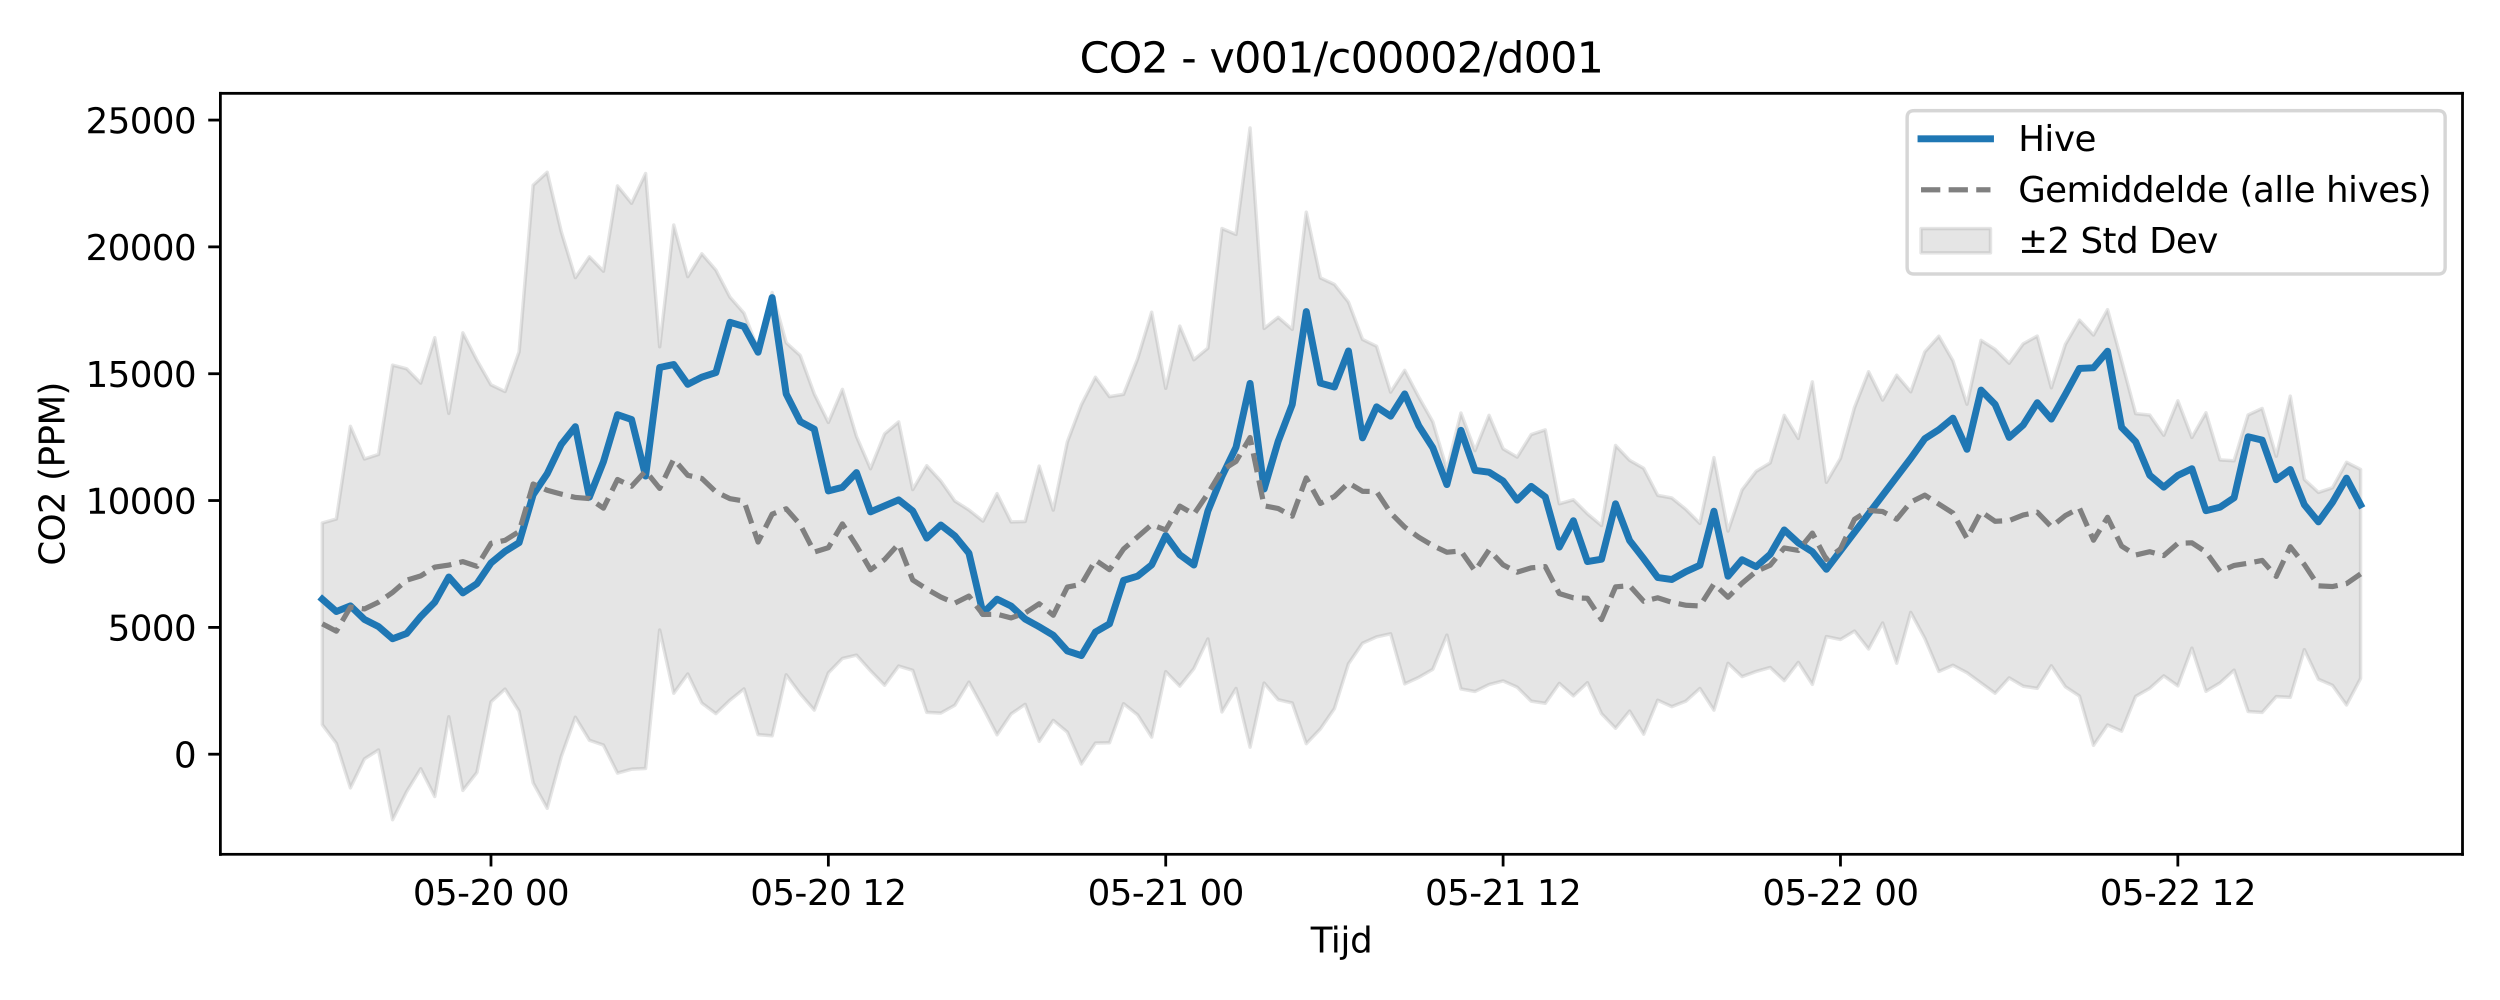 <?xml version="1.0" encoding="utf-8" standalone="no"?>
<!DOCTYPE svg PUBLIC "-//W3C//DTD SVG 1.1//EN"
  "http://www.w3.org/Graphics/SVG/1.1/DTD/svg11.dtd">
<svg xmlns:xlink="http://www.w3.org/1999/xlink" width="720pt" height="288pt" viewBox="0 0 720 288" xmlns="http://www.w3.org/2000/svg" version="1.1">
 <defs>
  <style type="text/css">*{stroke-linejoin: round; stroke-linecap: butt}</style>
 </defs>
 <g id="figure_1">
  <g id="patch_1">
   <path d="M 0 288 
L 720 288 
L 720 0 
L 0 0 
z
" style="fill: #ffffff"/>
  </g>
  <g id="axes_1">
   <g id="patch_2">
    <path d="M 63.47 246.04 
L 709.2 246.04 
L 709.2 26.88 
L 63.47 26.88 
z
" style="fill: #ffffff"/>
   </g>
   <g id="FillBetweenPolyCollection_1">
    <defs>
     <path id="m93f1154460" d="M 92.821 -137.378 
L 92.821 -79.3 
L 96.87 -73.909 
L 100.918 -61.094 
L 104.967 -69.449 
L 109.015 -72.015 
L 113.064 -51.922 
L 117.112 -60.007 
L 121.161 -66.601 
L 125.209 -58.593 
L 129.258 -81.572 
L 133.306 -60.356 
L 137.354 -65.531 
L 141.403 -85.868 
L 145.451 -89.541 
L 149.5 -83.178 
L 153.548 -62.541 
L 157.597 -55.208 
L 161.645 -70.129 
L 165.694 -81.447 
L 169.742 -74.806 
L 173.791 -73.417 
L 177.839 -65.348 
L 181.888 -66.472 
L 185.936 -66.68 
L 189.984 -106.562 
L 194.033 -88.341 
L 198.081 -93.891 
L 202.13 -85.511 
L 206.178 -82.473 
L 210.227 -86.34 
L 214.275 -89.598 
L 218.324 -76.428 
L 222.372 -76.089 
L 226.421 -93.656 
L 230.469 -88.179 
L 234.518 -83.486 
L 238.566 -94.196 
L 242.615 -98.364 
L 246.663 -99.318 
L 250.711 -94.811 
L 254.76 -90.655 
L 258.808 -96.177 
L 262.857 -94.948 
L 266.905 -82.833 
L 270.954 -82.635 
L 275.002 -84.902 
L 279.051 -91.534 
L 283.099 -84.144 
L 287.148 -76.373 
L 291.196 -82.382 
L 295.245 -85.145 
L 299.293 -74.478 
L 303.341 -80.532 
L 307.39 -77.148 
L 311.438 -67.971 
L 315.487 -73.996 
L 319.535 -74.087 
L 323.584 -85.327 
L 327.632 -82.117 
L 331.681 -75.716 
L 335.729 -94.561 
L 339.778 -90.396 
L 343.826 -95.426 
L 347.875 -103.976 
L 351.923 -82.947 
L 355.972 -89.729 
L 360.02 -72.811 
L 364.068 -91.271 
L 368.117 -86.48 
L 372.165 -85.539 
L 376.214 -73.82 
L 380.262 -78.064 
L 384.311 -83.926 
L 388.359 -96.824 
L 392.408 -102.758 
L 396.456 -104.578 
L 400.505 -105.465 
L 404.553 -91.041 
L 408.602 -92.908 
L 412.65 -95.242 
L 416.698 -105.082 
L 420.747 -89.593 
L 424.795 -88.852 
L 428.844 -90.853 
L 432.892 -91.895 
L 436.941 -90.087 
L 440.989 -86.063 
L 445.038 -85.452 
L 449.086 -91.189 
L 453.135 -87.582 
L 457.183 -91.37 
L 461.232 -82.476 
L 465.28 -78.259 
L 469.329 -83.213 
L 473.377 -76.554 
L 477.425 -86.334 
L 481.474 -84.487 
L 485.522 -86.065 
L 489.571 -89.721 
L 493.619 -83.474 
L 497.668 -96.952 
L 501.716 -93.138 
L 505.765 -94.615 
L 509.813 -95.767 
L 513.862 -91.976 
L 517.91 -97.231 
L 521.959 -90.899 
L 526.007 -104.672 
L 530.055 -103.823 
L 534.104 -106.251 
L 538.152 -101.085 
L 542.201 -108.582 
L 546.249 -96.988 
L 550.298 -111.623 
L 554.346 -104.138 
L 558.395 -94.609 
L 562.443 -96.402 
L 566.492 -94.257 
L 570.54 -91.295 
L 574.589 -88.343 
L 578.637 -92.771 
L 582.686 -90.38 
L 586.734 -89.755 
L 590.782 -96.246 
L 594.831 -90.213 
L 598.879 -87.528 
L 602.928 -73.343 
L 606.976 -79.216 
L 611.025 -77.424 
L 615.073 -87.443 
L 619.122 -89.751 
L 623.17 -93.354 
L 627.219 -90.461 
L 631.267 -101.332 
L 635.316 -88.903 
L 639.364 -91.326 
L 643.412 -94.995 
L 647.461 -83.086 
L 651.509 -82.822 
L 655.558 -87.386 
L 659.606 -87.164 
L 663.655 -100.9 
L 667.703 -92.368 
L 671.752 -90.628 
L 675.8 -84.961 
L 679.849 -92.614 
L 679.849 -152.801 
L 679.849 -152.801 
L 675.8 -154.865 
L 671.752 -147.522 
L 667.703 -146.192 
L 663.655 -149.923 
L 659.606 -173.918 
L 655.558 -156.601 
L 651.509 -170.371 
L 647.461 -168.495 
L 643.412 -155.294 
L 639.364 -155.55 
L 635.316 -169.126 
L 631.267 -162 
L 627.219 -172.583 
L 623.17 -162.648 
L 619.122 -168.463 
L 615.073 -168.872 
L 611.025 -184.018 
L 606.976 -198.82 
L 602.928 -191.505 
L 598.879 -195.808 
L 594.831 -188.827 
L 590.782 -176.311 
L 586.734 -191.214 
L 582.686 -188.987 
L 578.637 -183.379 
L 574.589 -187.385 
L 570.54 -189.983 
L 566.492 -171.586 
L 562.443 -184.105 
L 558.395 -191.173 
L 554.346 -186.665 
L 550.298 -175.152 
L 546.249 -179.957 
L 542.201 -172.771 
L 538.152 -180.949 
L 534.104 -170.659 
L 530.055 -156.006 
L 526.007 -149.096 
L 521.959 -178.03 
L 517.91 -161.745 
L 513.862 -168.382 
L 509.813 -154.678 
L 505.765 -152.253 
L 501.716 -146.917 
L 497.668 -135.044 
L 493.619 -156.221 
L 489.571 -137.25 
L 485.522 -141.31 
L 481.474 -144.585 
L 477.425 -145.337 
L 473.377 -153.119 
L 469.329 -155.438 
L 465.28 -159.706 
L 461.232 -136.651 
L 457.183 -140.023 
L 453.135 -144.064 
L 449.086 -142.917 
L 445.038 -164.194 
L 440.989 -162.847 
L 436.941 -156.348 
L 432.892 -158.743 
L 428.844 -168.38 
L 424.795 -158.223 
L 420.747 -169.051 
L 416.698 -152.83 
L 412.65 -166.508 
L 408.602 -173.663 
L 404.553 -181.344 
L 400.505 -175.07 
L 396.456 -188.27 
L 392.408 -190.257 
L 388.359 -200.997 
L 384.311 -206.087 
L 380.262 -207.968 
L 376.214 -226.905 
L 372.165 -193.142 
L 368.117 -196.616 
L 364.068 -193.403 
L 360.02 -251.158 
L 355.972 -220.485 
L 351.923 -222.19 
L 347.875 -187.751 
L 343.826 -184.381 
L 339.778 -194.09 
L 335.729 -176.171 
L 331.681 -198.084 
L 327.632 -184.673 
L 323.584 -174.437 
L 319.535 -173.773 
L 315.487 -179.361 
L 311.438 -171.44 
L 307.39 -160.708 
L 303.341 -141.087 
L 299.293 -153.766 
L 295.245 -137.804 
L 291.196 -137.699 
L 287.148 -145.844 
L 283.099 -137.918 
L 279.051 -141.122 
L 275.002 -143.702 
L 270.954 -149.465 
L 266.905 -153.881 
L 262.857 -147.001 
L 258.808 -166.499 
L 254.76 -163.046 
L 250.711 -152.999 
L 246.663 -162.313 
L 242.615 -175.866 
L 238.566 -166.333 
L 234.518 -174.541 
L 230.469 -185.61 
L 226.421 -189.29 
L 222.372 -203.765 
L 218.324 -187.356 
L 214.275 -197.812 
L 210.227 -202.427 
L 206.178 -210.209 
L 202.13 -214.903 
L 198.081 -208.321 
L 194.033 -223.208 
L 189.984 -188.123 
L 185.936 -238.031 
L 181.888 -229.453 
L 177.839 -234.466 
L 173.791 -209.884 
L 169.742 -214.028 
L 165.694 -208.036 
L 161.645 -221.268 
L 157.597 -238.397 
L 153.548 -234.667 
L 149.5 -186.665 
L 145.451 -175.232 
L 141.403 -177.168 
L 137.354 -184.267 
L 133.306 -192.148 
L 129.258 -168.948 
L 125.209 -190.741 
L 121.161 -177.665 
L 117.112 -181.794 
L 113.064 -182.842 
L 109.015 -157.124 
L 104.967 -155.814 
L 100.918 -165.223 
L 96.87 -138.535 
L 92.821 -137.378 
z
" style="stroke: #808080; stroke-opacity: 0.2"/>
    </defs>
    <g clip-path="url(#pbd642225e9)">
     <use xlink:href="#m93f1154460" x="0" y="288" style="fill: #808080; fill-opacity: 0.2; stroke: #808080; stroke-opacity: 0.2"/>
    </g>
   </g>
   <g id="matplotlib.axis_1">
    <g id="xtick_1">
     <g id="line2d_1">
      <defs>
       <path id="m21e1ac1b45" d="M 0 0 
L 0 3.5 
" style="stroke: #000000; stroke-width: 0.8"/>
      </defs>
      <g>
       <use xlink:href="#m21e1ac1b45" x="141.403" y="246.04" style="stroke: #000000; stroke-width: 0.8"/>
      </g>
     </g>
     <g id="text_1">
      <!-- 05-20 00 -->
      <g transform="translate(118.922 260.638) scale(0.1 -0.1)">
       <defs>
        <path id="DejaVuSans-30" d="M 2034 4250 
Q 1547 4250 1301 3770 
Q 1056 3291 1056 2328 
Q 1056 1369 1301 889 
Q 1547 409 2034 409 
Q 2525 409 2770 889 
Q 3016 1369 3016 2328 
Q 3016 3291 2770 3770 
Q 2525 4250 2034 4250 
z
M 2034 4750 
Q 2819 4750 3233 4129 
Q 3647 3509 3647 2328 
Q 3647 1150 3233 529 
Q 2819 -91 2034 -91 
Q 1250 -91 836 529 
Q 422 1150 422 2328 
Q 422 3509 836 4129 
Q 1250 4750 2034 4750 
z
" transform="scale(0.016)"/>
        <path id="DejaVuSans-35" d="M 691 4666 
L 3169 4666 
L 3169 4134 
L 1269 4134 
L 1269 2991 
Q 1406 3038 1543 3061 
Q 1681 3084 1819 3084 
Q 2600 3084 3056 2656 
Q 3513 2228 3513 1497 
Q 3513 744 3044 326 
Q 2575 -91 1722 -91 
Q 1428 -91 1123 -41 
Q 819 9 494 109 
L 494 744 
Q 775 591 1075 516 
Q 1375 441 1709 441 
Q 2250 441 2565 725 
Q 2881 1009 2881 1497 
Q 2881 1984 2565 2268 
Q 2250 2553 1709 2553 
Q 1456 2553 1204 2497 
Q 953 2441 691 2322 
L 691 4666 
z
" transform="scale(0.016)"/>
        <path id="DejaVuSans-2d" d="M 313 2009 
L 1997 2009 
L 1997 1497 
L 313 1497 
L 313 2009 
z
" transform="scale(0.016)"/>
        <path id="DejaVuSans-32" d="M 1228 531 
L 3431 531 
L 3431 0 
L 469 0 
L 469 531 
Q 828 903 1448 1529 
Q 2069 2156 2228 2338 
Q 2531 2678 2651 2914 
Q 2772 3150 2772 3378 
Q 2772 3750 2511 3984 
Q 2250 4219 1831 4219 
Q 1534 4219 1204 4116 
Q 875 4013 500 3803 
L 500 4441 
Q 881 4594 1212 4672 
Q 1544 4750 1819 4750 
Q 2544 4750 2975 4387 
Q 3406 4025 3406 3419 
Q 3406 3131 3298 2873 
Q 3191 2616 2906 2266 
Q 2828 2175 2409 1742 
Q 1991 1309 1228 531 
z
" transform="scale(0.016)"/>
        <path id="DejaVuSans-20" transform="scale(0.016)"/>
       </defs>
       <use xlink:href="#DejaVuSans-30"/>
       <use xlink:href="#DejaVuSans-35" transform="translate(63.623 0)"/>
       <use xlink:href="#DejaVuSans-2d" transform="translate(127.246 0)"/>
       <use xlink:href="#DejaVuSans-32" transform="translate(163.33 0)"/>
       <use xlink:href="#DejaVuSans-30" transform="translate(226.953 0)"/>
       <use xlink:href="#DejaVuSans-20" transform="translate(290.576 0)"/>
       <use xlink:href="#DejaVuSans-30" transform="translate(322.363 0)"/>
       <use xlink:href="#DejaVuSans-30" transform="translate(385.986 0)"/>
      </g>
     </g>
    </g>
    <g id="xtick_2">
     <g id="line2d_2">
      <g>
       <use xlink:href="#m21e1ac1b45" x="238.566" y="246.04" style="stroke: #000000; stroke-width: 0.8"/>
      </g>
     </g>
     <g id="text_2">
      <!-- 05-20 12 -->
      <g transform="translate(216.086 260.638) scale(0.1 -0.1)">
       <defs>
        <path id="DejaVuSans-31" d="M 794 531 
L 1825 531 
L 1825 4091 
L 703 3866 
L 703 4441 
L 1819 4666 
L 2450 4666 
L 2450 531 
L 3481 531 
L 3481 0 
L 794 0 
L 794 531 
z
" transform="scale(0.016)"/>
       </defs>
       <use xlink:href="#DejaVuSans-30"/>
       <use xlink:href="#DejaVuSans-35" transform="translate(63.623 0)"/>
       <use xlink:href="#DejaVuSans-2d" transform="translate(127.246 0)"/>
       <use xlink:href="#DejaVuSans-32" transform="translate(163.33 0)"/>
       <use xlink:href="#DejaVuSans-30" transform="translate(226.953 0)"/>
       <use xlink:href="#DejaVuSans-20" transform="translate(290.576 0)"/>
       <use xlink:href="#DejaVuSans-31" transform="translate(322.363 0)"/>
       <use xlink:href="#DejaVuSans-32" transform="translate(385.986 0)"/>
      </g>
     </g>
    </g>
    <g id="xtick_3">
     <g id="line2d_3">
      <g>
       <use xlink:href="#m21e1ac1b45" x="335.729" y="246.04" style="stroke: #000000; stroke-width: 0.8"/>
      </g>
     </g>
     <g id="text_3">
      <!-- 05-21 00 -->
      <g transform="translate(313.249 260.638) scale(0.1 -0.1)">
       <use xlink:href="#DejaVuSans-30"/>
       <use xlink:href="#DejaVuSans-35" transform="translate(63.623 0)"/>
       <use xlink:href="#DejaVuSans-2d" transform="translate(127.246 0)"/>
       <use xlink:href="#DejaVuSans-32" transform="translate(163.33 0)"/>
       <use xlink:href="#DejaVuSans-31" transform="translate(226.953 0)"/>
       <use xlink:href="#DejaVuSans-20" transform="translate(290.576 0)"/>
       <use xlink:href="#DejaVuSans-30" transform="translate(322.363 0)"/>
       <use xlink:href="#DejaVuSans-30" transform="translate(385.986 0)"/>
      </g>
     </g>
    </g>
    <g id="xtick_4">
     <g id="line2d_4">
      <g>
       <use xlink:href="#m21e1ac1b45" x="432.892" y="246.04" style="stroke: #000000; stroke-width: 0.8"/>
      </g>
     </g>
     <g id="text_4">
      <!-- 05-21 12 -->
      <g transform="translate(410.412 260.638) scale(0.1 -0.1)">
       <use xlink:href="#DejaVuSans-30"/>
       <use xlink:href="#DejaVuSans-35" transform="translate(63.623 0)"/>
       <use xlink:href="#DejaVuSans-2d" transform="translate(127.246 0)"/>
       <use xlink:href="#DejaVuSans-32" transform="translate(163.33 0)"/>
       <use xlink:href="#DejaVuSans-31" transform="translate(226.953 0)"/>
       <use xlink:href="#DejaVuSans-20" transform="translate(290.576 0)"/>
       <use xlink:href="#DejaVuSans-31" transform="translate(322.363 0)"/>
       <use xlink:href="#DejaVuSans-32" transform="translate(385.986 0)"/>
      </g>
     </g>
    </g>
    <g id="xtick_5">
     <g id="line2d_5">
      <g>
       <use xlink:href="#m21e1ac1b45" x="530.055" y="246.04" style="stroke: #000000; stroke-width: 0.8"/>
      </g>
     </g>
     <g id="text_5">
      <!-- 05-22 00 -->
      <g transform="translate(507.575 260.638) scale(0.1 -0.1)">
       <use xlink:href="#DejaVuSans-30"/>
       <use xlink:href="#DejaVuSans-35" transform="translate(63.623 0)"/>
       <use xlink:href="#DejaVuSans-2d" transform="translate(127.246 0)"/>
       <use xlink:href="#DejaVuSans-32" transform="translate(163.33 0)"/>
       <use xlink:href="#DejaVuSans-32" transform="translate(226.953 0)"/>
       <use xlink:href="#DejaVuSans-20" transform="translate(290.576 0)"/>
       <use xlink:href="#DejaVuSans-30" transform="translate(322.363 0)"/>
       <use xlink:href="#DejaVuSans-30" transform="translate(385.986 0)"/>
      </g>
     </g>
    </g>
    <g id="xtick_6">
     <g id="line2d_6">
      <g>
       <use xlink:href="#m21e1ac1b45" x="627.219" y="246.04" style="stroke: #000000; stroke-width: 0.8"/>
      </g>
     </g>
     <g id="text_6">
      <!-- 05-22 12 -->
      <g transform="translate(604.738 260.638) scale(0.1 -0.1)">
       <use xlink:href="#DejaVuSans-30"/>
       <use xlink:href="#DejaVuSans-35" transform="translate(63.623 0)"/>
       <use xlink:href="#DejaVuSans-2d" transform="translate(127.246 0)"/>
       <use xlink:href="#DejaVuSans-32" transform="translate(163.33 0)"/>
       <use xlink:href="#DejaVuSans-32" transform="translate(226.953 0)"/>
       <use xlink:href="#DejaVuSans-20" transform="translate(290.576 0)"/>
       <use xlink:href="#DejaVuSans-31" transform="translate(322.363 0)"/>
       <use xlink:href="#DejaVuSans-32" transform="translate(385.986 0)"/>
      </g>
     </g>
    </g>
    <g id="text_7">
     <!-- Tijd -->
     <g transform="translate(377.485 274.317) scale(0.1 -0.1)">
      <defs>
       <path id="DejaVuSans-54" d="M -19 4666 
L 3928 4666 
L 3928 4134 
L 2272 4134 
L 2272 0 
L 1638 0 
L 1638 4134 
L -19 4134 
L -19 4666 
z
" transform="scale(0.016)"/>
       <path id="DejaVuSans-69" d="M 603 3500 
L 1178 3500 
L 1178 0 
L 603 0 
L 603 3500 
z
M 603 4863 
L 1178 4863 
L 1178 4134 
L 603 4134 
L 603 4863 
z
" transform="scale(0.016)"/>
       <path id="DejaVuSans-6a" d="M 603 3500 
L 1178 3500 
L 1178 -63 
Q 1178 -731 923 -1031 
Q 669 -1331 103 -1331 
L -116 -1331 
L -116 -844 
L 38 -844 
Q 366 -844 484 -692 
Q 603 -541 603 -63 
L 603 3500 
z
M 603 4863 
L 1178 4863 
L 1178 4134 
L 603 4134 
L 603 4863 
z
" transform="scale(0.016)"/>
       <path id="DejaVuSans-64" d="M 2906 2969 
L 2906 4863 
L 3481 4863 
L 3481 0 
L 2906 0 
L 2906 525 
Q 2725 213 2448 61 
Q 2172 -91 1784 -91 
Q 1150 -91 751 415 
Q 353 922 353 1747 
Q 353 2572 751 3078 
Q 1150 3584 1784 3584 
Q 2172 3584 2448 3432 
Q 2725 3281 2906 2969 
z
M 947 1747 
Q 947 1113 1208 752 
Q 1469 391 1925 391 
Q 2381 391 2643 752 
Q 2906 1113 2906 1747 
Q 2906 2381 2643 2742 
Q 2381 3103 1925 3103 
Q 1469 3103 1208 2742 
Q 947 2381 947 1747 
z
" transform="scale(0.016)"/>
      </defs>
      <use xlink:href="#DejaVuSans-54"/>
      <use xlink:href="#DejaVuSans-69" transform="translate(57.959 0)"/>
      <use xlink:href="#DejaVuSans-6a" transform="translate(85.742 0)"/>
      <use xlink:href="#DejaVuSans-64" transform="translate(113.525 0)"/>
     </g>
    </g>
   </g>
   <g id="matplotlib.axis_2">
    <g id="ytick_1">
     <g id="line2d_7">
      <defs>
       <path id="m1cfcb0be71" d="M 0 0 
L -3.5 0 
" style="stroke: #000000; stroke-width: 0.8"/>
      </defs>
      <g>
       <use xlink:href="#m1cfcb0be71" x="63.47" y="217.214" style="stroke: #000000; stroke-width: 0.8"/>
      </g>
     </g>
     <g id="text_8">
      <!-- 0 -->
      <g transform="translate(50.108 221.013) scale(0.1 -0.1)">
       <use xlink:href="#DejaVuSans-30"/>
      </g>
     </g>
    </g>
    <g id="ytick_2">
     <g id="line2d_8">
      <g>
       <use xlink:href="#m1cfcb0be71" x="63.47" y="180.685" style="stroke: #000000; stroke-width: 0.8"/>
      </g>
     </g>
     <g id="text_9">
      <!-- 5000 -->
      <g transform="translate(31.02 184.485) scale(0.1 -0.1)">
       <use xlink:href="#DejaVuSans-35"/>
       <use xlink:href="#DejaVuSans-30" transform="translate(63.623 0)"/>
       <use xlink:href="#DejaVuSans-30" transform="translate(127.246 0)"/>
       <use xlink:href="#DejaVuSans-30" transform="translate(190.869 0)"/>
      </g>
     </g>
    </g>
    <g id="ytick_3">
     <g id="line2d_9">
      <g>
       <use xlink:href="#m1cfcb0be71" x="63.47" y="144.157" style="stroke: #000000; stroke-width: 0.8"/>
      </g>
     </g>
     <g id="text_10">
      <!-- 10000 -->
      <g transform="translate(24.657 147.956) scale(0.1 -0.1)">
       <use xlink:href="#DejaVuSans-31"/>
       <use xlink:href="#DejaVuSans-30" transform="translate(63.623 0)"/>
       <use xlink:href="#DejaVuSans-30" transform="translate(127.246 0)"/>
       <use xlink:href="#DejaVuSans-30" transform="translate(190.869 0)"/>
       <use xlink:href="#DejaVuSans-30" transform="translate(254.492 0)"/>
      </g>
     </g>
    </g>
    <g id="ytick_4">
     <g id="line2d_10">
      <g>
       <use xlink:href="#m1cfcb0be71" x="63.47" y="107.629" style="stroke: #000000; stroke-width: 0.8"/>
      </g>
     </g>
     <g id="text_11">
      <!-- 15000 -->
      <g transform="translate(24.657 111.428) scale(0.1 -0.1)">
       <use xlink:href="#DejaVuSans-31"/>
       <use xlink:href="#DejaVuSans-35" transform="translate(63.623 0)"/>
       <use xlink:href="#DejaVuSans-30" transform="translate(127.246 0)"/>
       <use xlink:href="#DejaVuSans-30" transform="translate(190.869 0)"/>
       <use xlink:href="#DejaVuSans-30" transform="translate(254.492 0)"/>
      </g>
     </g>
    </g>
    <g id="ytick_5">
     <g id="line2d_11">
      <g>
       <use xlink:href="#m1cfcb0be71" x="63.47" y="71.101" style="stroke: #000000; stroke-width: 0.8"/>
      </g>
     </g>
     <g id="text_12">
      <!-- 20000 -->
      <g transform="translate(24.657 74.9) scale(0.1 -0.1)">
       <use xlink:href="#DejaVuSans-32"/>
       <use xlink:href="#DejaVuSans-30" transform="translate(63.623 0)"/>
       <use xlink:href="#DejaVuSans-30" transform="translate(127.246 0)"/>
       <use xlink:href="#DejaVuSans-30" transform="translate(190.869 0)"/>
       <use xlink:href="#DejaVuSans-30" transform="translate(254.492 0)"/>
      </g>
     </g>
    </g>
    <g id="ytick_6">
     <g id="line2d_12">
      <g>
       <use xlink:href="#m1cfcb0be71" x="63.47" y="34.573" style="stroke: #000000; stroke-width: 0.8"/>
      </g>
     </g>
     <g id="text_13">
      <!-- 25000 -->
      <g transform="translate(24.657 38.372) scale(0.1 -0.1)">
       <use xlink:href="#DejaVuSans-32"/>
       <use xlink:href="#DejaVuSans-35" transform="translate(63.623 0)"/>
       <use xlink:href="#DejaVuSans-30" transform="translate(127.246 0)"/>
       <use xlink:href="#DejaVuSans-30" transform="translate(190.869 0)"/>
       <use xlink:href="#DejaVuSans-30" transform="translate(254.492 0)"/>
      </g>
     </g>
    </g>
    <g id="text_14">
     <!-- CO2 (PPM) -->
     <g transform="translate(18.578 162.903) rotate(-90) scale(0.1 -0.1)">
      <defs>
       <path id="DejaVuSans-43" d="M 4122 4306 
L 4122 3641 
Q 3803 3938 3442 4084 
Q 3081 4231 2675 4231 
Q 1875 4231 1450 3742 
Q 1025 3253 1025 2328 
Q 1025 1406 1450 917 
Q 1875 428 2675 428 
Q 3081 428 3442 575 
Q 3803 722 4122 1019 
L 4122 359 
Q 3791 134 3420 21 
Q 3050 -91 2638 -91 
Q 1578 -91 968 557 
Q 359 1206 359 2328 
Q 359 3453 968 4101 
Q 1578 4750 2638 4750 
Q 3056 4750 3426 4639 
Q 3797 4528 4122 4306 
z
" transform="scale(0.016)"/>
       <path id="DejaVuSans-4f" d="M 2522 4238 
Q 1834 4238 1429 3725 
Q 1025 3213 1025 2328 
Q 1025 1447 1429 934 
Q 1834 422 2522 422 
Q 3209 422 3611 934 
Q 4013 1447 4013 2328 
Q 4013 3213 3611 3725 
Q 3209 4238 2522 4238 
z
M 2522 4750 
Q 3503 4750 4090 4092 
Q 4678 3434 4678 2328 
Q 4678 1225 4090 567 
Q 3503 -91 2522 -91 
Q 1538 -91 948 565 
Q 359 1222 359 2328 
Q 359 3434 948 4092 
Q 1538 4750 2522 4750 
z
" transform="scale(0.016)"/>
       <path id="DejaVuSans-28" d="M 1984 4856 
Q 1566 4138 1362 3434 
Q 1159 2731 1159 2009 
Q 1159 1288 1364 580 
Q 1569 -128 1984 -844 
L 1484 -844 
Q 1016 -109 783 600 
Q 550 1309 550 2009 
Q 550 2706 781 3412 
Q 1013 4119 1484 4856 
L 1984 4856 
z
" transform="scale(0.016)"/>
       <path id="DejaVuSans-50" d="M 1259 4147 
L 1259 2394 
L 2053 2394 
Q 2494 2394 2734 2622 
Q 2975 2850 2975 3272 
Q 2975 3691 2734 3919 
Q 2494 4147 2053 4147 
L 1259 4147 
z
M 628 4666 
L 2053 4666 
Q 2838 4666 3239 4311 
Q 3641 3956 3641 3272 
Q 3641 2581 3239 2228 
Q 2838 1875 2053 1875 
L 1259 1875 
L 1259 0 
L 628 0 
L 628 4666 
z
" transform="scale(0.016)"/>
       <path id="DejaVuSans-4d" d="M 628 4666 
L 1569 4666 
L 2759 1491 
L 3956 4666 
L 4897 4666 
L 4897 0 
L 4281 0 
L 4281 4097 
L 3078 897 
L 2444 897 
L 1241 4097 
L 1241 0 
L 628 0 
L 628 4666 
z
" transform="scale(0.016)"/>
       <path id="DejaVuSans-29" d="M 513 4856 
L 1013 4856 
Q 1481 4119 1714 3412 
Q 1947 2706 1947 2009 
Q 1947 1309 1714 600 
Q 1481 -109 1013 -844 
L 513 -844 
Q 928 -128 1133 580 
Q 1338 1288 1338 2009 
Q 1338 2731 1133 3434 
Q 928 4138 513 4856 
z
" transform="scale(0.016)"/>
      </defs>
      <use xlink:href="#DejaVuSans-43"/>
      <use xlink:href="#DejaVuSans-4f" transform="translate(69.824 0)"/>
      <use xlink:href="#DejaVuSans-32" transform="translate(148.535 0)"/>
      <use xlink:href="#DejaVuSans-20" transform="translate(212.158 0)"/>
      <use xlink:href="#DejaVuSans-28" transform="translate(243.945 0)"/>
      <use xlink:href="#DejaVuSans-50" transform="translate(282.959 0)"/>
      <use xlink:href="#DejaVuSans-50" transform="translate(343.262 0)"/>
      <use xlink:href="#DejaVuSans-4d" transform="translate(403.564 0)"/>
      <use xlink:href="#DejaVuSans-29" transform="translate(489.844 0)"/>
     </g>
    </g>
   </g>
   <g id="line2d_13">
    <path d="M 92.821 172.569 
L 96.87 176.119 
L 100.918 174.498 
L 104.967 178.406 
L 109.015 180.464 
L 113.064 183.963 
L 117.112 182.446 
L 121.161 177.571 
L 125.209 173.436 
L 129.258 166.184 
L 133.306 170.755 
L 137.354 168.1 
L 141.403 162.134 
L 145.451 158.803 
L 149.5 156.282 
L 153.548 142.472 
L 157.597 136.423 
L 161.645 127.983 
L 165.694 122.888 
L 169.742 143.164 
L 173.791 132.984 
L 177.839 119.425 
L 181.888 120.821 
L 185.936 137.1 
L 189.984 105.825 
L 194.033 104.979 
L 198.081 110.686 
L 202.13 108.615 
L 206.178 107.3 
L 210.227 92.818 
L 214.275 94.026 
L 218.324 101.441 
L 222.372 85.719 
L 226.421 113.449 
L 230.469 121.422 
L 234.518 123.587 
L 238.566 141.391 
L 242.615 140.355 
L 246.663 136.109 
L 250.711 147.418 
L 258.808 143.964 
L 262.857 147.148 
L 266.905 154.965 
L 270.954 151.207 
L 275.002 154.353 
L 279.051 159.309 
L 283.099 176.602 
L 287.148 172.559 
L 291.196 174.544 
L 295.245 178.289 
L 299.293 180.517 
L 303.341 182.955 
L 307.39 187.48 
L 311.438 188.807 
L 315.487 182.013 
L 319.535 179.665 
L 323.584 167.148 
L 327.632 165.926 
L 331.681 162.679 
L 335.729 154.229 
L 339.778 159.76 
L 343.826 162.726 
L 347.875 147.182 
L 351.923 137.197 
L 355.972 128.815 
L 360.02 110.423 
L 364.068 140.831 
L 368.117 127.088 
L 372.165 116.498 
L 376.214 89.737 
L 380.262 110.335 
L 384.311 111.462 
L 388.359 101.081 
L 392.408 126.105 
L 396.456 117.173 
L 400.505 119.859 
L 404.553 113.452 
L 408.602 122.627 
L 412.65 128.947 
L 416.698 139.555 
L 420.747 123.935 
L 424.795 135.466 
L 428.844 135.992 
L 432.892 138.537 
L 436.941 144.04 
L 440.989 140.076 
L 445.038 143.125 
L 449.086 157.561 
L 453.135 149.97 
L 457.183 161.731 
L 461.232 161.055 
L 465.28 145.097 
L 469.329 155.676 
L 473.377 160.882 
L 477.425 166.323 
L 481.474 166.9 
L 485.522 164.64 
L 489.571 162.784 
L 493.619 147.233 
L 497.668 165.955 
L 501.716 161.201 
L 505.765 163.21 
L 509.813 159.64 
L 513.862 152.629 
L 517.91 156.345 
L 521.959 158.9 
L 526.007 163.945 
L 550.298 131.997 
L 554.346 126.339 
L 558.395 123.753 
L 562.443 120.431 
L 566.492 129.396 
L 570.54 112.348 
L 574.589 116.464 
L 578.637 125.966 
L 582.686 122.394 
L 586.734 115.984 
L 590.782 120.694 
L 594.831 113.559 
L 598.879 106.109 
L 602.928 105.919 
L 606.976 101.16 
L 611.025 123.088 
L 615.073 127.23 
L 619.122 136.871 
L 623.17 140.3 
L 627.219 136.92 
L 631.267 134.996 
L 635.316 147.079 
L 639.364 146.076 
L 643.412 143.361 
L 647.461 125.791 
L 651.509 126.752 
L 655.558 138.163 
L 659.606 135.23 
L 663.655 145.37 
L 667.703 150.294 
L 671.752 144.683 
L 675.8 137.709 
L 679.849 145.388 
L 679.849 145.388 
" clip-path="url(#pbd642225e9)" style="fill: none; stroke: #1f77b4; stroke-width: 2; stroke-linecap: square"/>
   </g>
   <g id="line2d_14">
    <path d="M 92.821 179.661 
L 96.87 181.778 
L 100.918 174.842 
L 104.967 175.369 
L 109.015 173.43 
L 113.064 170.618 
L 117.112 167.099 
L 121.161 165.867 
L 125.209 163.333 
L 129.258 162.74 
L 133.306 161.748 
L 137.354 163.101 
L 141.403 156.482 
L 145.451 155.613 
L 149.5 153.078 
L 153.548 139.396 
L 157.597 141.197 
L 161.645 142.301 
L 165.694 143.259 
L 169.742 143.583 
L 173.791 146.35 
L 177.839 138.093 
L 181.888 140.038 
L 185.936 135.645 
L 189.984 140.657 
L 194.033 132.225 
L 198.081 136.894 
L 202.13 137.793 
L 206.178 141.659 
L 210.227 143.617 
L 214.275 144.295 
L 218.324 156.108 
L 222.372 148.073 
L 226.421 146.527 
L 230.469 151.106 
L 234.518 158.986 
L 238.566 157.736 
L 242.615 150.885 
L 246.663 157.184 
L 250.711 164.095 
L 254.76 161.15 
L 258.808 156.662 
L 262.857 167.026 
L 266.905 169.643 
L 270.954 171.95 
L 275.002 173.698 
L 279.051 171.672 
L 283.099 176.969 
L 287.148 176.892 
L 291.196 177.959 
L 295.245 176.525 
L 299.293 173.878 
L 303.341 177.191 
L 307.39 169.072 
L 311.438 168.294 
L 315.487 161.321 
L 319.535 164.07 
L 323.584 158.118 
L 331.681 151.1 
L 335.729 152.634 
L 339.778 145.757 
L 343.826 148.097 
L 347.875 142.136 
L 351.923 135.431 
L 355.972 132.893 
L 360.02 126.015 
L 364.068 145.663 
L 368.117 146.452 
L 372.165 148.66 
L 376.214 137.637 
L 380.262 144.984 
L 384.311 142.993 
L 388.359 139.089 
L 392.408 141.492 
L 396.456 141.576 
L 400.505 147.733 
L 404.553 151.808 
L 408.602 154.714 
L 412.65 157.125 
L 416.698 159.044 
L 420.747 158.678 
L 424.795 164.463 
L 428.844 158.383 
L 432.892 162.681 
L 436.941 164.783 
L 440.989 163.545 
L 445.038 163.177 
L 449.086 170.947 
L 453.135 172.177 
L 457.183 172.304 
L 461.232 178.437 
L 465.28 169.018 
L 469.329 168.675 
L 473.377 173.163 
L 477.425 172.164 
L 481.474 173.464 
L 485.522 174.313 
L 489.571 174.514 
L 493.619 168.152 
L 497.668 172.002 
L 501.716 167.972 
L 505.765 164.566 
L 509.813 162.778 
L 513.862 157.821 
L 517.91 158.512 
L 521.959 153.535 
L 526.007 161.116 
L 530.055 158.086 
L 534.104 149.545 
L 538.152 146.983 
L 542.201 147.323 
L 546.249 149.527 
L 550.298 144.613 
L 554.346 142.599 
L 562.443 147.747 
L 566.492 155.079 
L 570.54 147.361 
L 574.589 150.136 
L 578.637 149.925 
L 582.686 148.317 
L 586.734 147.515 
L 590.782 151.721 
L 594.831 148.48 
L 598.879 146.332 
L 602.928 155.576 
L 606.976 148.982 
L 611.025 157.279 
L 615.073 159.842 
L 619.122 158.893 
L 623.17 159.999 
L 627.219 156.478 
L 631.267 156.334 
L 635.316 158.986 
L 639.364 164.562 
L 643.412 162.856 
L 647.461 162.209 
L 651.509 161.403 
L 655.558 166.006 
L 659.606 157.459 
L 663.655 162.588 
L 667.703 168.72 
L 671.752 168.925 
L 675.8 168.087 
L 679.849 165.293 
L 679.849 165.293 
" clip-path="url(#pbd642225e9)" style="fill: none; stroke-dasharray: 5.55,2.4; stroke-dashoffset: 0; stroke: #808080; stroke-width: 1.5"/>
   </g>
   <g id="patch_3">
    <path d="M 63.47 246.04 
L 63.47 26.88 
" style="fill: none; stroke: #000000; stroke-width: 0.8; stroke-linejoin: miter; stroke-linecap: square"/>
   </g>
   <g id="patch_4">
    <path d="M 709.2 246.04 
L 709.2 26.88 
" style="fill: none; stroke: #000000; stroke-width: 0.8; stroke-linejoin: miter; stroke-linecap: square"/>
   </g>
   <g id="patch_5">
    <path d="M 63.47 246.04 
L 709.2 246.04 
" style="fill: none; stroke: #000000; stroke-width: 0.8; stroke-linejoin: miter; stroke-linecap: square"/>
   </g>
   <g id="patch_6">
    <path d="M 63.47 26.88 
L 709.2 26.88 
" style="fill: none; stroke: #000000; stroke-width: 0.8; stroke-linejoin: miter; stroke-linecap: square"/>
   </g>
   <g id="text_15">
    <!-- CO2 - v001/c00002/d001 -->
    <g transform="translate(310.932 20.88) scale(0.12 -0.12)">
     <defs>
      <path id="DejaVuSans-76" d="M 191 3500 
L 800 3500 
L 1894 563 
L 2988 3500 
L 3597 3500 
L 2284 0 
L 1503 0 
L 191 3500 
z
" transform="scale(0.016)"/>
      <path id="DejaVuSans-2f" d="M 1625 4666 
L 2156 4666 
L 531 -594 
L 0 -594 
L 1625 4666 
z
" transform="scale(0.016)"/>
      <path id="DejaVuSans-63" d="M 3122 3366 
L 3122 2828 
Q 2878 2963 2633 3030 
Q 2388 3097 2138 3097 
Q 1578 3097 1268 2742 
Q 959 2388 959 1747 
Q 959 1106 1268 751 
Q 1578 397 2138 397 
Q 2388 397 2633 464 
Q 2878 531 3122 666 
L 3122 134 
Q 2881 22 2623 -34 
Q 2366 -91 2075 -91 
Q 1284 -91 818 406 
Q 353 903 353 1747 
Q 353 2603 823 3093 
Q 1294 3584 2113 3584 
Q 2378 3584 2631 3529 
Q 2884 3475 3122 3366 
z
" transform="scale(0.016)"/>
     </defs>
     <use xlink:href="#DejaVuSans-43"/>
     <use xlink:href="#DejaVuSans-4f" transform="translate(69.824 0)"/>
     <use xlink:href="#DejaVuSans-32" transform="translate(148.535 0)"/>
     <use xlink:href="#DejaVuSans-20" transform="translate(212.158 0)"/>
     <use xlink:href="#DejaVuSans-2d" transform="translate(243.945 0)"/>
     <use xlink:href="#DejaVuSans-20" transform="translate(280.029 0)"/>
     <use xlink:href="#DejaVuSans-76" transform="translate(311.816 0)"/>
     <use xlink:href="#DejaVuSans-30" transform="translate(370.996 0)"/>
     <use xlink:href="#DejaVuSans-30" transform="translate(434.619 0)"/>
     <use xlink:href="#DejaVuSans-31" transform="translate(498.242 0)"/>
     <use xlink:href="#DejaVuSans-2f" transform="translate(561.865 0)"/>
     <use xlink:href="#DejaVuSans-63" transform="translate(595.557 0)"/>
     <use xlink:href="#DejaVuSans-30" transform="translate(650.537 0)"/>
     <use xlink:href="#DejaVuSans-30" transform="translate(714.16 0)"/>
     <use xlink:href="#DejaVuSans-30" transform="translate(777.783 0)"/>
     <use xlink:href="#DejaVuSans-30" transform="translate(841.406 0)"/>
     <use xlink:href="#DejaVuSans-32" transform="translate(905.029 0)"/>
     <use xlink:href="#DejaVuSans-2f" transform="translate(968.652 0)"/>
     <use xlink:href="#DejaVuSans-64" transform="translate(1002.344 0)"/>
     <use xlink:href="#DejaVuSans-30" transform="translate(1065.82 0)"/>
     <use xlink:href="#DejaVuSans-30" transform="translate(1129.443 0)"/>
     <use xlink:href="#DejaVuSans-31" transform="translate(1193.066 0)"/>
    </g>
   </g>
   <g id="legend_1">
    <g id="patch_7">
     <path d="M 551.256 78.914 
L 702.2 78.914 
Q 704.2 78.914 704.2 76.914 
L 704.2 33.88 
Q 704.2 31.88 702.2 31.88 
L 551.256 31.88 
Q 549.256 31.88 549.256 33.88 
L 549.256 76.914 
Q 549.256 78.914 551.256 78.914 
z
" style="fill: #ffffff; opacity: 0.8; stroke: #cccccc; stroke-linejoin: miter"/>
    </g>
    <g id="line2d_15">
     <path d="M 553.256 39.978 
L 563.256 39.978 
L 573.256 39.978 
" style="fill: none; stroke: #1f77b4; stroke-width: 2; stroke-linecap: square"/>
    </g>
    <g id="text_16">
     <!-- Hive -->
     <g transform="translate(581.256 43.478) scale(0.1 -0.1)">
      <defs>
       <path id="DejaVuSans-48" d="M 628 4666 
L 1259 4666 
L 1259 2753 
L 3553 2753 
L 3553 4666 
L 4184 4666 
L 4184 0 
L 3553 0 
L 3553 2222 
L 1259 2222 
L 1259 0 
L 628 0 
L 628 4666 
z
" transform="scale(0.016)"/>
       <path id="DejaVuSans-65" d="M 3597 1894 
L 3597 1613 
L 953 1613 
Q 991 1019 1311 708 
Q 1631 397 2203 397 
Q 2534 397 2845 478 
Q 3156 559 3463 722 
L 3463 178 
Q 3153 47 2828 -22 
Q 2503 -91 2169 -91 
Q 1331 -91 842 396 
Q 353 884 353 1716 
Q 353 2575 817 3079 
Q 1281 3584 2069 3584 
Q 2775 3584 3186 3129 
Q 3597 2675 3597 1894 
z
M 3022 2063 
Q 3016 2534 2758 2815 
Q 2500 3097 2075 3097 
Q 1594 3097 1305 2825 
Q 1016 2553 972 2059 
L 3022 2063 
z
" transform="scale(0.016)"/>
      </defs>
      <use xlink:href="#DejaVuSans-48"/>
      <use xlink:href="#DejaVuSans-69" transform="translate(75.195 0)"/>
      <use xlink:href="#DejaVuSans-76" transform="translate(102.979 0)"/>
      <use xlink:href="#DejaVuSans-65" transform="translate(162.158 0)"/>
     </g>
    </g>
    <g id="line2d_16">
     <path d="M 553.256 54.657 
L 563.256 54.657 
L 573.256 54.657 
" style="fill: none; stroke-dasharray: 5.55,2.4; stroke-dashoffset: 0; stroke: #808080; stroke-width: 1.5"/>
    </g>
    <g id="text_17">
     <!-- Gemiddelde (alle hives) -->
     <g transform="translate(581.256 58.157) scale(0.1 -0.1)">
      <defs>
       <path id="DejaVuSans-47" d="M 3809 666 
L 3809 1919 
L 2778 1919 
L 2778 2438 
L 4434 2438 
L 4434 434 
Q 4069 175 3628 42 
Q 3188 -91 2688 -91 
Q 1594 -91 976 548 
Q 359 1188 359 2328 
Q 359 3472 976 4111 
Q 1594 4750 2688 4750 
Q 3144 4750 3555 4637 
Q 3966 4525 4313 4306 
L 4313 3634 
Q 3963 3931 3569 4081 
Q 3175 4231 2741 4231 
Q 1884 4231 1454 3753 
Q 1025 3275 1025 2328 
Q 1025 1384 1454 906 
Q 1884 428 2741 428 
Q 3075 428 3337 486 
Q 3600 544 3809 666 
z
" transform="scale(0.016)"/>
       <path id="DejaVuSans-6d" d="M 3328 2828 
Q 3544 3216 3844 3400 
Q 4144 3584 4550 3584 
Q 5097 3584 5394 3201 
Q 5691 2819 5691 2113 
L 5691 0 
L 5113 0 
L 5113 2094 
Q 5113 2597 4934 2840 
Q 4756 3084 4391 3084 
Q 3944 3084 3684 2787 
Q 3425 2491 3425 1978 
L 3425 0 
L 2847 0 
L 2847 2094 
Q 2847 2600 2669 2842 
Q 2491 3084 2119 3084 
Q 1678 3084 1418 2786 
Q 1159 2488 1159 1978 
L 1159 0 
L 581 0 
L 581 3500 
L 1159 3500 
L 1159 2956 
Q 1356 3278 1631 3431 
Q 1906 3584 2284 3584 
Q 2666 3584 2933 3390 
Q 3200 3197 3328 2828 
z
" transform="scale(0.016)"/>
       <path id="DejaVuSans-6c" d="M 603 4863 
L 1178 4863 
L 1178 0 
L 603 0 
L 603 4863 
z
" transform="scale(0.016)"/>
       <path id="DejaVuSans-61" d="M 2194 1759 
Q 1497 1759 1228 1600 
Q 959 1441 959 1056 
Q 959 750 1161 570 
Q 1363 391 1709 391 
Q 2188 391 2477 730 
Q 2766 1069 2766 1631 
L 2766 1759 
L 2194 1759 
z
M 3341 1997 
L 3341 0 
L 2766 0 
L 2766 531 
Q 2569 213 2275 61 
Q 1981 -91 1556 -91 
Q 1019 -91 701 211 
Q 384 513 384 1019 
Q 384 1609 779 1909 
Q 1175 2209 1959 2209 
L 2766 2209 
L 2766 2266 
Q 2766 2663 2505 2880 
Q 2244 3097 1772 3097 
Q 1472 3097 1187 3025 
Q 903 2953 641 2809 
L 641 3341 
Q 956 3463 1253 3523 
Q 1550 3584 1831 3584 
Q 2591 3584 2966 3190 
Q 3341 2797 3341 1997 
z
" transform="scale(0.016)"/>
       <path id="DejaVuSans-68" d="M 3513 2113 
L 3513 0 
L 2938 0 
L 2938 2094 
Q 2938 2591 2744 2837 
Q 2550 3084 2163 3084 
Q 1697 3084 1428 2787 
Q 1159 2491 1159 1978 
L 1159 0 
L 581 0 
L 581 4863 
L 1159 4863 
L 1159 2956 
Q 1366 3272 1645 3428 
Q 1925 3584 2291 3584 
Q 2894 3584 3203 3211 
Q 3513 2838 3513 2113 
z
" transform="scale(0.016)"/>
       <path id="DejaVuSans-73" d="M 2834 3397 
L 2834 2853 
Q 2591 2978 2328 3040 
Q 2066 3103 1784 3103 
Q 1356 3103 1142 2972 
Q 928 2841 928 2578 
Q 928 2378 1081 2264 
Q 1234 2150 1697 2047 
L 1894 2003 
Q 2506 1872 2764 1633 
Q 3022 1394 3022 966 
Q 3022 478 2636 193 
Q 2250 -91 1575 -91 
Q 1294 -91 989 -36 
Q 684 19 347 128 
L 347 722 
Q 666 556 975 473 
Q 1284 391 1588 391 
Q 1994 391 2212 530 
Q 2431 669 2431 922 
Q 2431 1156 2273 1281 
Q 2116 1406 1581 1522 
L 1381 1569 
Q 847 1681 609 1914 
Q 372 2147 372 2553 
Q 372 3047 722 3315 
Q 1072 3584 1716 3584 
Q 2034 3584 2315 3537 
Q 2597 3491 2834 3397 
z
" transform="scale(0.016)"/>
      </defs>
      <use xlink:href="#DejaVuSans-47"/>
      <use xlink:href="#DejaVuSans-65" transform="translate(77.49 0)"/>
      <use xlink:href="#DejaVuSans-6d" transform="translate(139.014 0)"/>
      <use xlink:href="#DejaVuSans-69" transform="translate(236.426 0)"/>
      <use xlink:href="#DejaVuSans-64" transform="translate(264.209 0)"/>
      <use xlink:href="#DejaVuSans-64" transform="translate(327.686 0)"/>
      <use xlink:href="#DejaVuSans-65" transform="translate(391.162 0)"/>
      <use xlink:href="#DejaVuSans-6c" transform="translate(452.686 0)"/>
      <use xlink:href="#DejaVuSans-64" transform="translate(480.469 0)"/>
      <use xlink:href="#DejaVuSans-65" transform="translate(543.945 0)"/>
      <use xlink:href="#DejaVuSans-20" transform="translate(605.469 0)"/>
      <use xlink:href="#DejaVuSans-28" transform="translate(637.256 0)"/>
      <use xlink:href="#DejaVuSans-61" transform="translate(676.27 0)"/>
      <use xlink:href="#DejaVuSans-6c" transform="translate(737.549 0)"/>
      <use xlink:href="#DejaVuSans-6c" transform="translate(765.332 0)"/>
      <use xlink:href="#DejaVuSans-65" transform="translate(793.115 0)"/>
      <use xlink:href="#DejaVuSans-20" transform="translate(854.639 0)"/>
      <use xlink:href="#DejaVuSans-68" transform="translate(886.426 0)"/>
      <use xlink:href="#DejaVuSans-69" transform="translate(949.805 0)"/>
      <use xlink:href="#DejaVuSans-76" transform="translate(977.588 0)"/>
      <use xlink:href="#DejaVuSans-65" transform="translate(1036.768 0)"/>
      <use xlink:href="#DejaVuSans-73" transform="translate(1098.291 0)"/>
      <use xlink:href="#DejaVuSans-29" transform="translate(1150.391 0)"/>
     </g>
    </g>
    <g id="patch_8">
     <path d="M 553.256 72.835 
L 573.256 72.835 
L 573.256 65.835 
L 553.256 65.835 
z
" style="fill: #808080; fill-opacity: 0.2; stroke: #808080; stroke-opacity: 0.2; stroke-linejoin: miter"/>
    </g>
    <g id="text_18">
     <!-- ±2 Std Dev -->
     <g transform="translate(581.256 72.835) scale(0.1 -0.1)">
      <defs>
       <path id="DejaVuSans-b1" d="M 2944 4013 
L 2944 2803 
L 4684 2803 
L 4684 2272 
L 2944 2272 
L 2944 1063 
L 2419 1063 
L 2419 2272 
L 678 2272 
L 678 2803 
L 2419 2803 
L 2419 4013 
L 2944 4013 
z
M 678 531 
L 4684 531 
L 4684 0 
L 678 0 
L 678 531 
z
" transform="scale(0.016)"/>
       <path id="DejaVuSans-53" d="M 3425 4513 
L 3425 3897 
Q 3066 4069 2747 4153 
Q 2428 4238 2131 4238 
Q 1616 4238 1336 4038 
Q 1056 3838 1056 3469 
Q 1056 3159 1242 3001 
Q 1428 2844 1947 2747 
L 2328 2669 
Q 3034 2534 3370 2195 
Q 3706 1856 3706 1288 
Q 3706 609 3251 259 
Q 2797 -91 1919 -91 
Q 1588 -91 1214 -16 
Q 841 59 441 206 
L 441 856 
Q 825 641 1194 531 
Q 1563 422 1919 422 
Q 2459 422 2753 634 
Q 3047 847 3047 1241 
Q 3047 1584 2836 1778 
Q 2625 1972 2144 2069 
L 1759 2144 
Q 1053 2284 737 2584 
Q 422 2884 422 3419 
Q 422 4038 858 4394 
Q 1294 4750 2059 4750 
Q 2388 4750 2728 4690 
Q 3069 4631 3425 4513 
z
" transform="scale(0.016)"/>
       <path id="DejaVuSans-74" d="M 1172 4494 
L 1172 3500 
L 2356 3500 
L 2356 3053 
L 1172 3053 
L 1172 1153 
Q 1172 725 1289 603 
Q 1406 481 1766 481 
L 2356 481 
L 2356 0 
L 1766 0 
Q 1100 0 847 248 
Q 594 497 594 1153 
L 594 3053 
L 172 3053 
L 172 3500 
L 594 3500 
L 594 4494 
L 1172 4494 
z
" transform="scale(0.016)"/>
       <path id="DejaVuSans-44" d="M 1259 4147 
L 1259 519 
L 2022 519 
Q 2988 519 3436 956 
Q 3884 1394 3884 2338 
Q 3884 3275 3436 3711 
Q 2988 4147 2022 4147 
L 1259 4147 
z
M 628 4666 
L 1925 4666 
Q 3281 4666 3915 4102 
Q 4550 3538 4550 2338 
Q 4550 1131 3912 565 
Q 3275 0 1925 0 
L 628 0 
L 628 4666 
z
" transform="scale(0.016)"/>
      </defs>
      <use xlink:href="#DejaVuSans-b1"/>
      <use xlink:href="#DejaVuSans-32" transform="translate(83.789 0)"/>
      <use xlink:href="#DejaVuSans-20" transform="translate(147.412 0)"/>
      <use xlink:href="#DejaVuSans-53" transform="translate(179.199 0)"/>
      <use xlink:href="#DejaVuSans-74" transform="translate(242.676 0)"/>
      <use xlink:href="#DejaVuSans-64" transform="translate(281.885 0)"/>
      <use xlink:href="#DejaVuSans-20" transform="translate(345.361 0)"/>
      <use xlink:href="#DejaVuSans-44" transform="translate(377.148 0)"/>
      <use xlink:href="#DejaVuSans-65" transform="translate(454.15 0)"/>
      <use xlink:href="#DejaVuSans-76" transform="translate(515.674 0)"/>
     </g>
    </g>
   </g>
  </g>
 </g>
 <defs>
  <clipPath id="pbd642225e9">
   <rect x="63.47" y="26.88" width="645.73" height="219.16"/>
  </clipPath>
 </defs>
</svg>
